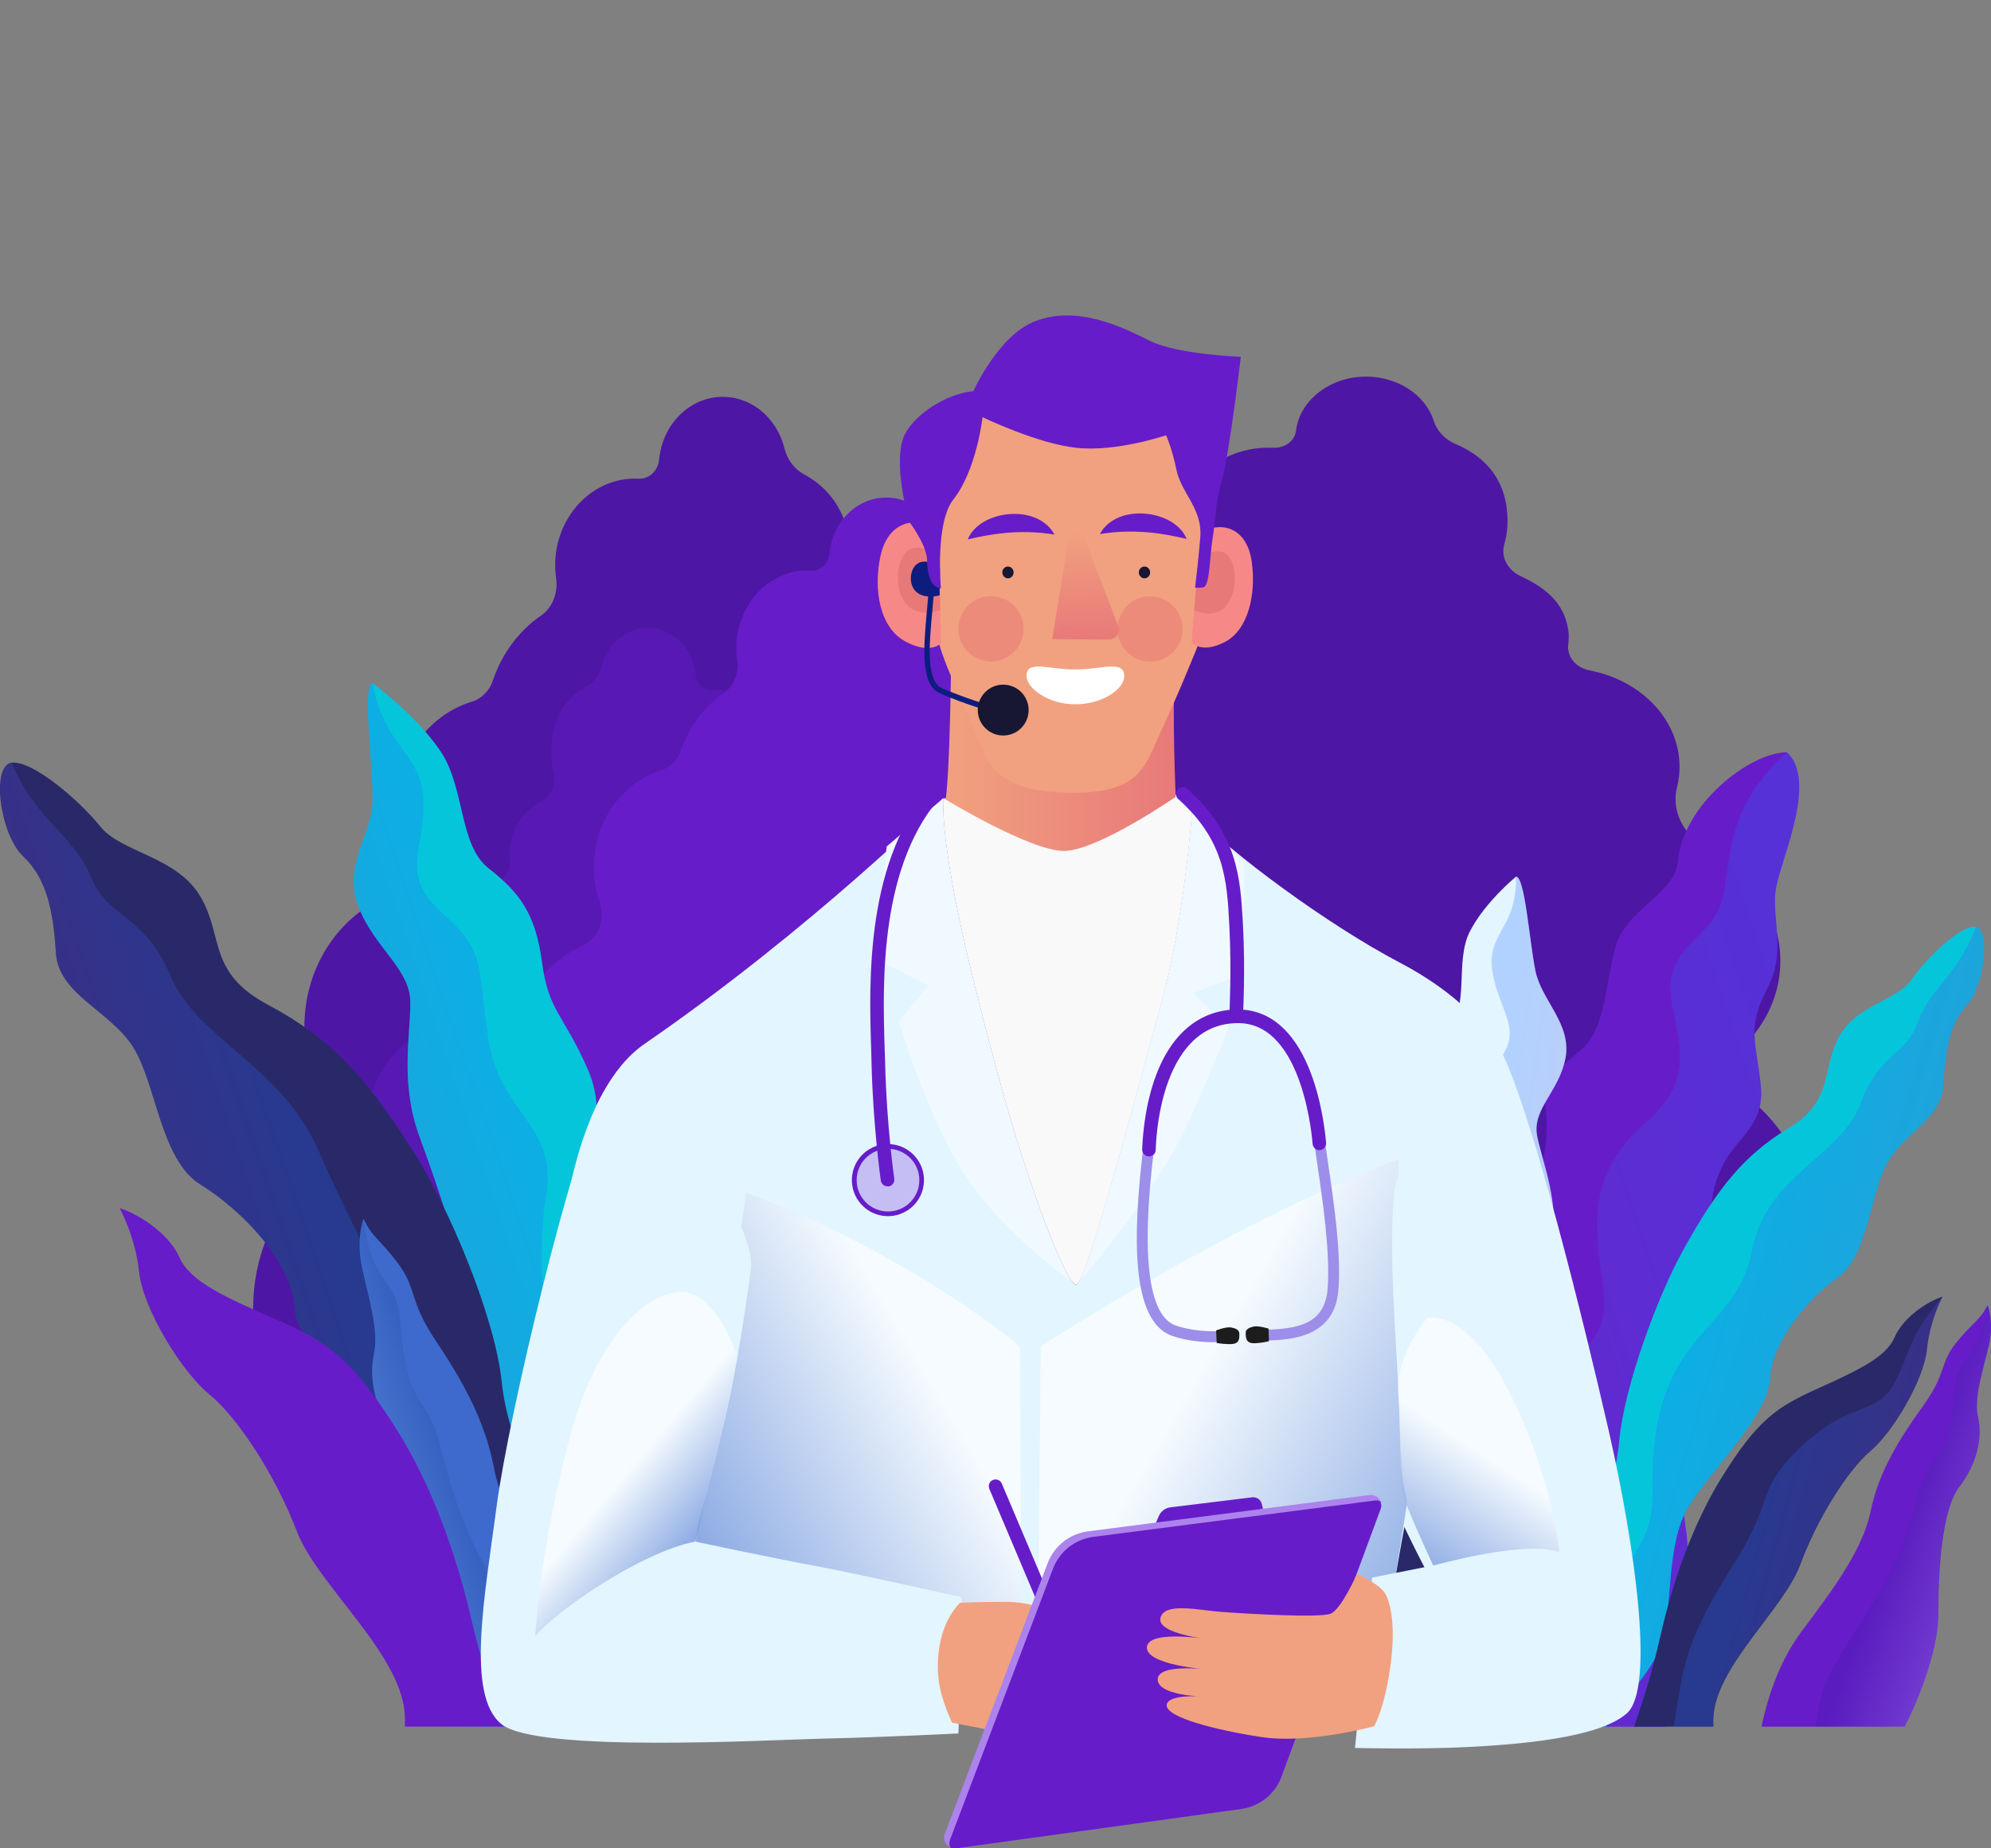 <?xml version="1.0" encoding="utf-8"?>
<!-- Generator: Adobe Illustrator 27.9.0, SVG Export Plug-In . SVG Version: 6.00 Build 0)  -->
<svg version="1.1" id="_x3C_Layer_x3E_" xmlns="http://www.w3.org/2000/svg" xmlns:xlink="http://www.w3.org/1999/xlink" x="0px"
	 y="0px" viewBox="0 0 1550.2 1439.5" style="enable-background:new 0 0 1550.2 1439.5;" xml:space="preserve">
<rect x="0" y="0" width="1550.2" height="1439.5" fill="#808080" stroke="none"/>
<style type="text/css">
	.st0{fill:#4E16A5;}
	.st1{fill:#671CC9;}
	.st2{opacity:0.4;fill:#671CC9;enable-background:new    ;}
	.st3{opacity:0.26;fill:#671CC9;enable-background:new    ;}
	.st4{fill:#05C5DB;}
	.st5{opacity:0.26;fill:url(#SVGID_1_);enable-background:new    ;}
	.st6{fill:#292969;}
	.st7{opacity:0.26;fill:url(#SVGID_00000149373981399754429410000012318180890560911748_);enable-background:new    ;}
	.st8{fill:#3D6ACC;}
	.st9{opacity:0.14;fill:url(#SVGID_00000060740600948517424850000016682039372608813503_);enable-background:new    ;}
	.st10{opacity:0.26;fill:url(#SVGID_00000126281790003821535990000012428807528651260803_);enable-background:new    ;}
	.st11{fill:#E3F5FF;}
	.st12{opacity:0.26;fill:url(#SVGID_00000116940510697077063990000002960749520965493401_);enable-background:new    ;}
	.st13{opacity:0.26;fill:url(#SVGID_00000166648332903597069560000006576754922279501486_);enable-background:new    ;}
	.st14{opacity:0.14;fill:url(#SVGID_00000034777346361428944870000012186903517007274887_);enable-background:new    ;}
	.st15{opacity:0.14;fill:url(#SVGID_00000124136288036993473950000002795249695325300896_);enable-background:new    ;}
	.st16{opacity:0.26;fill:url(#SVGID_00000153677529718279399380000003835639267348585619_);enable-background:new    ;}
	.st17{fill:#F9F9F9;}
	.st18{opacity:0.63;fill:url(#SVGID_00000062870328493773097460000001404734835406911125_);enable-background:new    ;}
	.st19{opacity:0.63;fill:url(#SVGID_00000134238663013460343180000000050327992377138091_);enable-background:new    ;}
	.st20{fill:#EFF9FF;}
	.st21{fill:url(#SVGID_00000173882835273173281110000016798524951191499156_);}
	.st22{fill:#F1A17F;}
	.st23{fill:#F68987;}
	.st24{fill:#E87979;}
	.st25{fill:#0D1D7E;}
	.st26{fill:#171733;}
	.st27{fill:#FFFFFF;}
	.st28{opacity:0.55;fill:#E87979;enable-background:new    ;}
	.st29{fill:url(#SVGID_00000166666132426026690000000012743673499023072152_);}
	.st30{opacity:0.39;fill:#E87979;enable-background:new    ;}
	.st31{fill:#C5BEF4;}
	.st32{fill:#9C8EE9;}
	.st33{fill:#1C1C1C;}
	.st34{opacity:0.63;fill:url(#SVGID_00000114042708704659169600000008693008487705714085_);enable-background:new    ;}
	.st35{opacity:0.63;fill:url(#SVGID_00000041284602423887969730000007479305811444174518_);enable-background:new    ;}
	.st36{fill:#AC83ED;}
</style>
<path class="st0" d="M1386.2,748.3c0-36.9-22.6-69.2-56.5-87.4c-18.7-10-28.6-29-24-47.6c1.3-5.2,2-10.6,2-16.1
	c0-36.7-29.9-67.4-70-75.1c-10.6-2-17.7-10.5-16.7-19.8c0.5-4.1,0.6-8.1,0.1-11.4c-3.2-21.3-17.2-32.9-37.3-42.3
	c-10.3-4.9-15.4-15.1-12.5-25c1.4-4.8,2.3-9.9,2.4-15.2c1.2-39.2-23.4-55.4-40.4-62.6c-8.3-3.6-14.4-10.1-16.9-17.8
	c-6.6-21-29.7-36.1-56.6-34.6c-26.3,1.5-47.8,19.3-50.7,41.8c0,0.2,0,0.4-0.1,0.5c-0.9,7.7-8.6,13.4-17.6,13c-2.9-0.1-5.9-0.1-9,0.1
	c-33.3,2.4-60.1,25.6-62.4,54.3c-0.4,4.6-0.1,9,0.7,13.3c1.8,9.9-3.3,19.8-13.2,25.2c-18.7,10.2-33.3,25.5-41,43.7
	c-3,7-9.8,12.4-18.2,14.4c-37.5,9-65,38.5-65,73.6c0,9.4,2,18.5,5.6,26.8c5.6,12.9-1.6,27.2-16.4,32.5c-39.8,14.3-67.8,48-67.8,87.4
	c0,15.9,4.6,31,12.7,44.1c12.3,19.9,7.7,44.6-11.8,59.7c-27.5,21.4-44.8,52.3-44.8,86.7v42.6h736.6v-42.6
	c0-17.2-12.7-33.6-27.6-48.3c-16.3-16-17.4-39.4-3.7-57.1C1378.8,788.9,1386.2,769.4,1386.2,748.3L1386.2,748.3z"/>
<path class="st0" d="M855.6,832.1c0-42.4-20.5-79.6-51.3-100.5c-17-11.5-26-33.4-21.8-54.7c1.2-6,1.8-12.1,1.8-18.5
	c0-42.2-27.2-77.5-63.6-86.3c-9.6-2.3-16.1-12.1-15.2-22.8c0.4-4.8,0.6-9.3,0.1-13.1c-2.9-24.5-15.6-37.8-33.8-48.7
	c-9.4-5.6-14-17.4-11.3-28.7c1.3-5.6,2.1-11.4,2.2-17.4c1.1-45.1-21.2-63.6-36.7-72c-7.6-4.1-13.1-11.6-15.3-20.5
	c-6-24.1-27-41.5-51.4-39.7c-23.9,1.7-43.4,22.2-46,48c0,0.2,0,0.4-0.1,0.6c-0.8,8.9-7.8,15.4-16,15c-2.7-0.1-5.4-0.1-8.1,0.2
	c-30.3,2.7-54.5,29.4-56.7,62.4c-0.3,5.2-0.1,10.4,0.6,15.3c1.6,11.4-3,22.8-12,28.9c-17,11.7-30.2,29.4-37.2,50.3
	c-2.7,8.1-8.9,14.3-16.5,16.6c-34,10.3-59,44.3-59,84.6c0,10.9,1.8,21.3,5.1,30.8c5.1,14.8-1.5,31.2-14.9,37.3
	c-36.1,16.4-61.5,55.2-61.5,100.4c0,18.3,4.2,35.6,11.5,50.7c11.1,22.9,7,51.3-10.7,68.7c-25,24.6-40.7,60.1-40.7,99.7v48.9h668.8
	v-48.9c0-19.8-11.5-38.6-25.1-55.6c-14.8-18.4-15.8-45.3-3.4-65.6C848.9,878.7,855.6,856.3,855.6,832.1L855.6,832.1z"/>
<path class="st1" d="M951.9,855.2c0-37.9-18.3-71.2-45.9-89.9c-15.2-10.3-23.2-29.9-19.5-48.9c1-5.3,1.6-10.9,1.6-16.5
	c0-37.8-24.3-69.3-56.8-77.2c-8.6-2.1-14.4-10.8-13.6-20.4c0.4-4.3,0.5-8.3,0.1-11.7c-2.6-21.9-13.9-33.8-30.3-43.5
	c-8.4-5-12.5-15.6-10.1-25.7c1.2-5,1.8-10.2,2-15.6c1-40.3-19-56.9-32.8-64.4c-6.8-3.7-11.7-10.4-13.7-18.3
	c-5.4-21.5-24.1-37.1-45.9-35.5c-21.3,1.5-38.9,19.8-41.1,42.9c0,0.2,0,0.4-0.1,0.5c-0.7,7.9-7,13.8-14.3,13.4
	c-2.4-0.1-4.8-0.1-7.3,0.1c-27.1,2.4-48.8,26.3-50.7,55.8c-0.3,4.7-0.1,9.3,0.5,13.7c1.5,10.2-2.7,20.4-10.7,25.9
	c-15.2,10.5-27,26.2-33.3,45c-2.4,7.2-8,12.7-14.8,14.8c-30.4,9.2-52.8,39.6-52.8,75.6c0,9.7,1.6,19,4.6,27.6
	c4.6,13.3-1.3,27.9-13.3,33.4c-32.3,14.7-55,49.3-55,89.8c0,16.4,3.7,31.8,10.3,45.4c10,20.5,6.3,45.8-9.6,61.4
	c-22.3,22-36.4,53.8-36.4,89.1v43.8h598.1V1022c0-17.7-10.3-34.6-22.4-49.7c-13.2-16.5-14.1-40.5-3-58.7
	C945.9,896.9,951.9,876.8,951.9,855.2L951.9,855.2z"/>
<path class="st2" d="M297.2,932.2c9.4,15.3,8.6,35.6-2.5,49.4c-10.2,12.8-18.9,26.9-18.9,41.9v36.9h503.7v-36.9
	c0-29.8-11.8-56.6-30.6-75.1c-13.3-13.1-16.5-34.4-8.1-51.7c5.5-11.4,8.7-24.4,8.7-38.2c0-34.1-19.1-63.3-46.3-75.6
	c-10.1-4.6-15.1-16.9-11.2-28.1c2.5-7.2,3.9-15.1,3.9-23.2c0-30.4-18.8-56-44.5-63.7c-5.7-1.7-10.4-6.4-12.4-12.5
	c-5.2-15.8-15.2-29.1-28-37.9c-6.8-4.6-10.2-13.2-9-21.8c0.5-3.7,0.7-7.6,0.5-11.5c-1.6-24.8-19.9-45-42.7-47
	c-2.1-0.2-4.1-0.2-6.1-0.1c-6.2,0.3-11.4-4.6-12-11.3v-0.5c-1.9-19.5-16.7-34.9-34.7-36.2c-18.4-1.3-34.1,11.8-38.7,29.9
	c-1.7,6.7-5.8,12.3-11.5,15.4c-11.7,6.3-28.5,20.3-27.6,54.2c0.1,4.5,0.7,8.9,1.7,13.1c2,8.5-1.5,17.4-8.5,21.6
	c-13.7,8.2-23.3,18.3-25.5,36.7c-0.3,2.8-0.2,6.2,0.1,9.8c0.7,8.1-4.2,15.4-11.4,17.2c-27.4,6.6-47.9,33.2-47.9,65
	c0,4.8,0.5,9.4,1.3,13.9c3.1,16.1-3.6,32.5-16.4,41.2c-23.2,15.7-38.6,43.7-38.6,75.7C283.6,901.1,288.6,918.1,297.2,932.2
	L297.2,932.2z"/>
<path class="st1" d="M665.4,758c-13.5,31.1-6.8,43.3-4.1,77.1s-17.6,40.6-27.1,69s-2.7,41.9-5.4,77.1c-2.7,35.2-13.5,37.9-23,70.3
	c-9.5,32.5,0,77.1,6.8,138c4.2,37.7-5.6,107.4-13.7,155.1H474.8c9.6-90.2,23-235.3,14.8-267.4c-12.2-47.3,6.8-125.8,18.9-150.1
	c12.2-24.3,14.9-54.1,12.2-75.7c-2.7-21.6,9.5-29.8,24.3-46c14.9-16.2,14.9-51.4,21.6-81.2c6.8-29.8,36.5-41.9,40.6-67.6
	c4.1-25.7,68.3-73.7,86.6-53.4c19.9,22.1-18.3,48.7-22.3,73C667.5,700.6,679,726.9,665.4,758L665.4,758z"/>
<path class="st3" d="M665.4,758c-13.5,31.1-6.8,43.3-4.1,77.1s-17.6,40.6-27.1,69s-2.7,41.9-5.4,77.1c-2.7,35.2-13.5,37.9-23,70.3
	c-9.5,32.5,0,77.1,6.8,138c4.2,37.7-5.6,107.4-13.7,155.1h-79.2c5.2-51.5,9.6-107.7,7.7-135.9c-4.1-59.9-18.3-89.3-3-128.8
	c15.2-39.6,40.6-36.5,33.5-90.3s-6.1-89.3,30.4-127.8c36.5-38.6,12.2-77.1,14.2-108.6c2-31.4,29.4-38.6,34.5-70s6.1-39.6,56.8-80.1
	c19.9,22.1-18.3,48.7-22.3,73C667.5,700.6,679,726.9,665.4,758L665.4,758z"/>
<path class="st4" d="M431.1,1344.7c-38.7-89.5-65.2-238.4-61.9-278.9c4.1-50.7-27.4-139-42.6-180.6s-7.1-78.1-7.1-104.5
	s-28.4-42.6-40.6-75.1s11.2-54.8,11.2-83.2s-8.1-90.3,0-90.3c0,0,33.5,24.3,52.8,52.8c19.3,28.4,14.2,73,37.5,91.3
	s36.5,34.5,41.6,73c5.1,38.6,16.2,39.6,35.5,83.2s-7.1,79.1,3,126.8s32.5,43.6,69,126.8c25.9,59,18.1,188.4,11.4,258.6L431.1,1344.7
	L431.1,1344.7z"/>
<linearGradient id="SVGID_1_" gradientUnits="userSpaceOnUse" x1="5203.895" y1="507.232" x2="5312.824" y2="470.337" gradientTransform="matrix(-1 0 0 -1 5617.152 1440)">
	<stop  offset="0" style="stop-color:#246AFC"/>
	<stop  offset="1" style="stop-color:#5F48DC"/>
</linearGradient>
<path class="st5" d="M431.1,1344.7c-38.7-89.5-65.2-238.4-61.9-278.9c4.1-50.7-27.4-139-42.6-180.6s-7.1-78.1-7.1-104.5
	s-28.4-42.6-40.6-75.1s11.2-54.8,11.2-83.2s-8.1-90.3,0-90.3c9.1,50.7,38.6,53.8,39.6,92.3c1,38.6-19.3,56.8,15.2,87.2
	s26.4,40.6,35.5,98.4c9.1,57.8,53.1,65.5,45,119.6c-9.4,63-1.1,121.8,29.9,165.2c37.7,52.8,24.2,143.3,44.1,204.6
	c-0.6,18.2,1.3,33,4.6,45.1h-72.9L431.1,1344.7z"/>
<path class="st6" d="M9.1,594c16.2-2,52.8,29.4,69,49.7s59.9,23.3,78.1,54.8c18.3,31.4,5.1,58.8,52.8,84.2s75.6,55.4,112.6,113.6
	c28.4,44.6,63.9,129.9,69,179.6c5.1,49.7,32.5,98.4,65.9,149.1c18.5,28.1,25.5,79.4,28.1,119.6H405c-20.2-26.6-53.8-56-61.1-81.1
	c-10.1-34.5-4.1-90.3-26.4-123.8s-86.2-86.2-88.3-121.7c-2-35.5-41.6-76.1-73-95.4c-31.4-19.3-34.5-79.1-52.8-107.5
	s-57.8-40.6-59.9-73c-2-32.5-7.1-57.8-25.4-75.1C-0.1,649.8-7.2,596.1,9.1,594L9.1,594z"/>
<linearGradient id="SVGID_00000059282571226880708460000001072282018478956215_" gradientUnits="userSpaceOnUse" x1="5362.598" y1="486.52" x2="5490.33" y2="443.256" gradientTransform="matrix(-1 0 0 -1 5617.152 1440)">
	<stop  offset="0" style="stop-color:#246AFC"/>
	<stop  offset="1" style="stop-color:#5F48DC"/>
</linearGradient>
<path style="opacity:0.26;fill:url(#SVGID_00000059282571226880708460000001072282018478956215_);enable-background:new    ;" d="
	M4.7,596.3l4.4-2.3c18.3,44.6,48.7,56.8,61.9,89.3s41.6,28.4,61.9,77.1c20.3,48.7,87.2,70,115.7,137c28.4,67,65.9,117.7,94.3,257.7
	c12.9,63.4,38.8,132.7,63.4,189.6H405c-20.2-26.6-53.8-56-61.1-81.1c-10.1-34.5-4.1-90.3-26.4-123.8s-86.2-86.2-88.3-121.7
	c-2-35.5-41.6-76.1-73-95.4c-31.4-19.3-34.5-79.1-52.8-107.5s-57.8-40.6-59.9-73c-2-32.5-7.1-57.8-25.4-75.1
	C1.9,651.6-5.5,607,4.7,596.3z"/>
<path class="st8" d="M354.7,1344.7c-17.2-36.6-29.1-78.7-29.1-104.4c0-42.6-3-99.4-18.3-120.7c-15.2-21.3-20.3-46.7-16.2-64.9
	c4.1-18.3-4.1-43.6-9.1-67c-5.1-23.3,1-38.6,1-38.6c7.1,15.2,13.2,16.2,27.4,35.5s8.1,28.4,28.4,58.8s38.6,61.9,45.7,99.4
	s35.5,77.1,59.9,112.6c17.1,25,28.1,56.1,34.6,89.2L354.7,1344.7L354.7,1344.7z"/>
<linearGradient id="SVGID_00000115504790761416472200000013193062510420192913_" gradientUnits="userSpaceOnUse" x1="5260.589" y1="292.833" x2="5323.488" y2="271.529" gradientTransform="matrix(-1 0 0 -1 5617.152 1440)">
	<stop  offset="0" style="stop-color:#0D1D7E"/>
	<stop  offset="1" style="stop-color:#AFEBF2"/>
</linearGradient>
<path style="opacity:0.14;fill:url(#SVGID_00000115504790761416472200000013193062510420192913_);enable-background:new    ;" d="
	M354.7,1344.7c-17.2-36.6-29.1-78.7-29.1-104.4c0-42.6-3-99.4-18.3-120.7c-15.2-21.3-20.3-46.7-16.2-64.9c4.1-18.3-4.1-43.6-9.1-67
	c-5.1-23.3,1-38.6,1-38.6c5.7,50.4,24.7,45.7,28.1,75.4c3.4,29.8,3.4,50,18.3,70.3s13.5,46.7,33.8,95.4
	c20.3,48.7,57.5,94,64.2,127.1c1.4,6.7,2.9,16.3,4.6,27.3L354.7,1344.7L354.7,1344.7z"/>
<path class="st1" d="M139.9,979.5c8.1,18.3,34.5,30.4,74.1,47.7c39.6,17.2,58.7,29,94.3,85.2c19.3,30.4,42.6,79.1,58.8,149.1
	c7.4,32,17,61,25.1,83.1h-76.9v-6c0-48.7-68-103.5-84.2-146.1s-45.7-88.3-68-106.5c-22.3-18.3-51.7-67-54.8-95.4
	c-3-28.4-15.2-49.7-15.2-49.7C109.5,946.1,131.8,961.3,139.9,979.5L139.9,979.5z"/>
<path class="st3" d="M139.9,1022.1c16.2,30.4,42.6,16.2,89.3,58.8c46.7,42.6,24.3,46.7,65.9,110.6s48.7,89.3,55.8,138
	c0.7,4.5,1.7,9.6,2.9,15.1h-38.4v-6c0-48.7-68-103.5-84.2-146.1s-45.7-88.3-68-106.5c-22.3-18.3-51.7-67-54.8-95.4
	c-3-28.4-15.2-49.7-15.2-49.7C126.7,979.5,123.7,991.7,139.9,1022.1z"/>
<path class="st1" d="M1375.8,770.2c-16.1,30.5-8.1,42.4-4.8,75.5c3.2,33.1-21,39.7-32.3,67.6c-11.3,27.8-3.2,41.1-6.5,75.5
	c-3.2,34.4-16.1,37.1-27.4,68.9c-11.3,31.8,0,75.5,8.1,135.1c5,36.9-6.7,105.2-16.3,151.9h-148.1c11.4-88.4,27.5-230.5,17.6-261.9
	c-14.5-46.4,8.1-123.2,22.6-147s17.7-53,14.5-74.2s11.3-29.1,29-45s17.7-50.3,25.8-79.5c8.1-29.1,46.1-40.7,48.4-66.2
	c3.9-44.5,56.1-85,84.9-85c23.7,21.6-3.4,80.3-8.2,104.2C1378.2,713.9,1391.9,739.7,1375.8,770.2L1375.8,770.2z"/>
<linearGradient id="SVGID_00000074399476260350081020000004508908494153540519_" gradientUnits="userSpaceOnUse" x1="4177.724" y1="507.039" x2="4510.439" y2="394.346" gradientTransform="matrix(-1 0 0 -1 5617.152 1440)">
	<stop  offset="0" style="stop-color:#246AFC"/>
	<stop  offset="1" style="stop-color:#5F48DC"/>
</linearGradient>
<path style="opacity:0.26;fill:url(#SVGID_00000074399476260350081020000004508908494153540519_);enable-background:new    ;" d="
	M1375.8,770.2c-16.1,30.5-8.1,42.4-4.8,75.5c3.2,33.1-21,39.7-32.3,67.6c-11.3,27.8-3.2,41.1-6.5,75.5
	c-3.2,34.4-16.1,37.1-27.4,68.9c-11.3,31.8,0,75.5,8.1,135.1c5,36.9-6.7,105.2-16.3,151.9h-94.4c6.2-50.4,11.4-105.4,9.1-133.1
	c-4.8-58.6-21.8-87.4-3.6-126.2c18.1-38.7,48.4-35.8,39.9-88.4c-8.5-52.7-7.3-87.4,36.3-125.2c43.5-37.8,14.5-75.5,16.9-106.3
	s35.1-37.8,41.1-68.5c6-30.8,2.6-68.9,49.4-111.1c23.7,21.6-3.4,80.3-8.2,104.2C1378.2,713.9,1391.9,739.7,1375.8,770.2
	L1375.8,770.2z"/>
<path class="st11" d="M1196.1,1344.5c18-72.9,15.6-194.2,6.1-227.2c-11.9-41.3,0.1-113.2,6.1-147.1c6-33.9-7-63.6-11.4-85.1
	s17.1-34.7,22-61.2c4.9-26.4-18.6-44.6-23.4-67.7c-4.7-23.1-8.2-73.5-15.1-73.5c0,0-24.4,19.9-36.1,43
	c-11.7,23.2,0.1,59.5-16.7,74.4c-16.8,14.9-25.3,28.1-23.2,59.5c2.1,31.4-7.2,32.2-16.3,67.8c-9.1,35.5,19.2,64.4,18.6,103.2
	c-0.7,38.8-20.3,35.6-37.5,103.3c-12.2,48.1,16,153.4,33.4,210.6L1196.1,1344.5L1196.1,1344.5z"/>
<linearGradient id="SVGID_00000067953229257345303150000000239194162018330499_" gradientUnits="userSpaceOnUse" x1="-529.75" y1="406.841" x2="-439.375" y2="376.23" gradientTransform="matrix(1.025 -1.800000e-03 -0.201 -0.981 1767.453 1407.449)">
	<stop  offset="0" style="stop-color:#246AFC"/>
	<stop  offset="1" style="stop-color:#5F48DC"/>
</linearGradient>
<path style="opacity:0.26;fill:url(#SVGID_00000067953229257345303150000000239194162018330499_);enable-background:new    ;" d="
	M1196.1,1344.5c18-72.9,15.6-194.2,6.1-227.2c-11.9-41.3,0.1-113.2,6.1-147.1c6-33.9-7-63.6-11.4-85.1s17.1-34.7,22-61.2
	c4.9-26.4-18.6-44.6-23.4-67.7c-4.7-23.1-8.2-73.5-15.1-73.5c0.7,41.3-23.8,43.8-18.2,75.2c5.6,31.4,25.9,46.2,1.6,71.1
	c-24.3,24.8-15.7,33.1-13.8,80.2c1.9,47.1-34.3,53.4-18.3,97.4c18.5,51.2,21.2,99.2,2.1,134.6c-23.2,43.1,3.3,116.7-3.3,166.6
	c3.5,14.8,4.4,26.9,3.6,36.8L1196.1,1344.5L1196.1,1344.5z"/>
<path class="st4" d="M1538.3,721.9c-11.8-1.7-38.4,24.4-50.2,41.2c-11.8,16.8-43.5,19.4-56.8,45.4c-13.3,26.1-3.7,48.8-38.4,69.9
	c-34.7,21-55,46-81.9,94.3c-20.7,37-46.5,107.7-50.2,149c-3.7,41.2-23.6,81.6-48,123.7c-13.5,23.3-18.6,65.8-20.5,99.3h57.9
	c14.7-22.1,39.1-46.5,44.5-67.3c7.4-28.6,3-74.9,19.2-102.7c16.2-27.8,62.7-71.5,64.2-101s30.3-63.1,53.1-79.1
	c22.9-16,25.1-65.6,38.4-89.2c13.3-23.6,42.1-33.7,43.5-60.6c1.5-26.9,5.2-48,18.4-62.3C1544.9,768.2,1550.1,723.6,1538.3,721.9
	L1538.3,721.9z"/>
<linearGradient id="SVGID_00000065759189494827271140000014375744437447687331_" gradientUnits="userSpaceOnUse" x1="-387.332" y1="425.4" x2="-250.186" y2="378.948" gradientTransform="matrix(0.877 0 0 -1 1670.029 1439.998)">
	<stop  offset="0" style="stop-color:#246AFC"/>
	<stop  offset="1" style="stop-color:#5F48DC"/>
</linearGradient>
<path style="opacity:0.26;fill:url(#SVGID_00000065759189494827271140000014375744437447687331_);enable-background:new    ;" d="
	M1541.5,723.8l-3.2-1.9c-13.3,37-35.4,47.1-45,74.1c-9.6,26.9-30.3,23.6-45,64c-14.8,40.4-73.2,55.4-84.1,113.6
	c-12.9,68.5-80.1,59.7-77.6,188.1c1.1,56.1-38.8,61.3-58.3,110.1c-13.3,33.4-9.2,72.8-9.2,72.8h31.3c14.7-22.1,39.1-46.4,44.5-67.2
	c7.4-28.6,3-74.9,19.2-102.7c16.2-27.8,62.7-71.5,64.2-101s30.3-63.1,53.1-79.1c22.9-16,25.1-65.6,38.4-89.2
	c13.3-23.6,42.1-33.7,43.5-60.6c1.5-26.9,5.2-48,18.4-62.3C1543.5,769.7,1548.9,732.7,1541.5,723.8L1541.5,723.8z"/>
<path class="st1" d="M1483,1344.7c15.5-30.4,26.2-65.3,26.2-86.6c0-35.4,2.7-82.5,16.4-100.2c13.7-17.7,18.2-38.7,14.6-53.9
	c-3.6-15.2,3.6-36.2,8.2-55.5c4.6-19.4-0.9-32-0.9-32c-6.4,12.6-11.9,13.5-24.6,29.5c-12.8,16-7.3,23.6-25.5,48.8
	c-18.2,25.3-34.7,51.3-41,82.5c-6.4,31.1-31.9,64-53.8,93.4c-15.4,20.7-25.3,46.5-31.1,74L1483,1344.7L1483,1344.7z"/>
<linearGradient id="SVGID_00000011729133222104809930000010101814546299719329_" gradientUnits="userSpaceOnUse" x1="228.729" y1="259.101" x2="280.91" y2="241.427" gradientTransform="matrix(1.083 0 0 -1 1233.51 1439.997)">
	<stop  offset="0" style="stop-color:#0D1D7E"/>
	<stop  offset="1" style="stop-color:#AFEBF2"/>
</linearGradient>
<path style="opacity:0.14;fill:url(#SVGID_00000011729133222104809930000010101814546299719329_);enable-background:new    ;" d="
	M1483,1344.7c15.5-30.4,26.2-65.3,26.2-86.6c0-35.4,2.7-82.5,16.4-100.2c13.7-17.7,18.2-38.7,14.6-53.9c-3.6-15.2,3.6-36.2,8.2-55.5
	c4.6-19.4-0.9-32-0.9-32c-5.2,41.8-22.2,37.9-25.2,62.6s-3,41.5-16.4,58.4c-13.4,16.8-12.2,38.7-30.4,79.1
	c-18.2,40.4-51.7,78-57.8,105.5c-1.2,5.5-2.6,13.5-4.1,22.7L1483,1344.7L1483,1344.7z"/>
<path class="st6" d="M1039.5,1344.7c-15.3-43.1-25.8-92.5-25.8-122.8c0-50.1-2.7-116.9-16.2-142s-18-54.9-14.4-76.4
	s-3.6-51.3-8.1-78.8c-4.5-27.4,0.9-45.3,0.9-45.3c6.3,17.9,11.7,19.1,24.3,41.8s7.2,33.4,25.2,69.2c18,35.8,34.2,72.8,40.5,116.9
	c6.3,44.2,31.5,90.7,53.1,132.5c15.2,29.4,24.9,65.9,30.7,104.9H1039.5z"/>
<linearGradient id="SVGID_00000154393147866905744880000002130379753253150342_" gradientUnits="userSpaceOnUse" x1="4369.446" y1="328.208" x2="4441.861" y2="303.681" gradientTransform="matrix(-1.064 0 0 -1 5690.994 1439.995)">
	<stop  offset="0" style="stop-color:#0D1D7E"/>
	<stop  offset="1" style="stop-color:#AFEBF2"/>
</linearGradient>
<path style="opacity:0.14;fill:url(#SVGID_00000154393147866905744880000002130379753253150342_);enable-background:new    ;" d="
	M1039.5,1344.7c-15.3-43.1-25.8-92.5-25.8-122.8c0-50.1-2.7-116.9-16.2-142s-18-54.9-14.4-76.4s-3.6-51.3-8.1-78.8
	c-4.5-27.4,0.9-45.3,0.9-45.3c5.1,59.3,21.9,53.7,24.9,88.7s3,58.9,16.2,82.7c13.2,23.9,12,54.9,30,112.2
	c18,57.3,51,110.6,56.9,149.6c1.2,7.8,2.6,19.1,4.1,32.1L1039.5,1344.7L1039.5,1344.7z"/>
<path class="st6" d="M1475,1041.7c-6.5,15.1-27.7,25.2-59.5,39.6c-31.8,14.3-47.2,24.1-75.8,70.7c-15.5,25.2-34.2,65.6-47.3,123.7
	c-6,26.6-13.6,50.6-20.2,69h61.8v-5c0-40.4,54.6-85.8,67.7-121.2c13-35.3,36.7-73.2,54.6-88.4c17.9-15.2,41.6-55.5,44-79.1
	s12.2-41.2,12.2-41.2C1499.5,1014,1481.5,1026.6,1475,1041.7L1475,1041.7z"/>
<linearGradient id="SVGID_00000079468174755955074700000017706362600180023942_" gradientUnits="userSpaceOnUse" x1="-515.802" y1="278.994" x2="-403.983" y2="241.12" gradientTransform="matrix(0.808 0 0 -1 1785.424 1439.998)">
	<stop  offset="0" style="stop-color:#246AFC"/>
	<stop  offset="1" style="stop-color:#5F48DC"/>
</linearGradient>
<path style="opacity:0.26;fill:url(#SVGID_00000079468174755955074700000017706362600180023942_);enable-background:new    ;" d="
	M1475,1077.1c-13,25.3-34.2,13.5-71.8,48.8c-37.5,35.4-19.6,38.7-53,91.7s-39.1,74.1-44.9,114.5c-0.5,3.7-1.3,8-2.4,12.6h30.9v-5
	c0-40.4,54.6-85.8,67.7-121.2c13-35.3,36.7-73.2,54.6-88.4c17.9-15.2,41.6-55.5,44-79.1s12.2-41.2,12.2-41.2
	C1485.6,1041.7,1488,1051.8,1475,1077.1L1475,1077.1z"/>
<path class="st11" d="M1074.5,1329.4c-130.4-9.5-554.5,29.2-551.5-10.8c3.1-39.9-84.4-362.4-84.4-362.4S449,849.4,501.8,813
	c130.6-89.9,232.4-191.2,232.4-191.2c-0.8,47,20.8,134.6,43.8,219.1s52.2,159.7,59.9,159.7s47.6-152.1,66-218.1
	c15.7-56.4,22.6-129.6,24.2-149.8c30.4,32,105.8,87.6,162,117.1c62.5,32.8,80,71.6,80,71.6S1068.4,1272.5,1074.5,1329.4
	L1074.5,1329.4z"/>
<path class="st17" d="M928.2,632.7c-1.6,20.2-8.5,93.4-24.2,149.8c-18.4,66.1-58.3,218.1-66,218.1s-36.9-75.2-59.9-159.7
	s-44.6-172-43.8-219.1l182-2.9C918.6,622.3,922.7,627,928.2,632.7L928.2,632.7z"/>
<linearGradient id="SVGID_00000161616591777080943920000010008791235458278050_" gradientUnits="userSpaceOnUse" x1="-2528.185" y1="331.027" x2="-2305.838" y2="199.693" gradientTransform="matrix(-1 0 0 -1 -1784.175 1440)">
	<stop  offset="0" style="stop-color:#FFFFFF"/>
	<stop  offset="1" style="stop-color:#3D6ACC"/>
</linearGradient>
<path style="opacity:0.63;fill:url(#SVGID_00000161616591777080943920000010008791235458278050_);enable-background:new    ;" d="
	M581,928.8c131.3,49.5,213.1,119.8,213.1,119.8l1.6,306.3l-260.8-107L581,928.8z"/>
<linearGradient id="SVGID_00000054251424418558059990000008496309505854906757_" gradientUnits="userSpaceOnUse" x1="899.005" y1="311.122" x2="1145.92" y2="165.276" gradientTransform="matrix(1 0 0 -1 0 1440)">
	<stop  offset="0" style="stop-color:#FFFFFF"/>
	<stop  offset="1" style="stop-color:#3D6ACC"/>
</linearGradient>
<path style="opacity:0.63;fill:url(#SVGID_00000054251424418558059990000008496309505854906757_);enable-background:new    ;" d="
	M1088.8,902.8c-131.3,49.5-278.5,145.8-278.5,145.8l-3.5,364l266-99.9l22.5-140.4L1088.8,902.8L1088.8,902.8z"/>
<path class="st20" d="M928.2,632.7c-1.6,20.2-8.5,93.4-24.2,149.8c-17,60.8-52.2,194.6-63.6,215.4c11.5-13.2,61.8-72.5,85.1-124.4
	c26.5-58.8,31.1-73.7,31.1-73.7L929,773.3l30-11.5c0,0,12.3-45.3,9.5-89.8C952.2,656.7,938,643,928.2,632.7z M778.1,840.9
	c-23-84.5-44.6-172-43.8-219.1c0,0-18.2,15.3-43.9,37.4c-5.6,41.1-2.2,91.1-2.2,91.1l34.6,17.3l-23,27.6c0,0,20.7,71.4,50.7,118.7
	c26.1,41.2,73.3,76.5,84.9,84.9C824.9,986.6,799,917.6,778.1,840.9z"/>
<linearGradient id="SVGID_00000005948447803477510460000001053934829953820304_" gradientUnits="userSpaceOnUse" x1="736.3" y1="850.65" x2="915.4" y2="850.65" gradientTransform="matrix(1 0 0 -1 0 1440)">
	<stop  offset="0" style="stop-color:#F1A17F"/>
	<stop  offset="1" style="stop-color:#E87979"/>
</linearGradient>
<path style="fill:url(#SVGID_00000005948447803477510460000001053934829953820304_);" d="M740.5,516c0,0-0.7,81.4-4.2,106.7
	c0,0,66,40,92,40s87.1-42.1,87.1-42.1s-2.8-64.6-0.7-99.7L740.5,516z"/>
<path class="st22" d="M763.9,317.3c-21.1,13.6-37,41.7-34.2,94.1s-5,59.4,0,83.8c5,24.3,23.9,57.1,31.8,80.5
	c8,23.4,20.6,41.2,72.1,41.7c54.8,0.5,57.6-20.6,70.7-48.7c13.1-28.1,20.1-45.9,27.1-62.7c6.7-16,5.1-51,4.7-75.8
	c-0.5-24.8,9.4-59-6.1-85.6c-15.4-26.7-42.6-48.2-94.1-47.7C784.5,297.2,763.9,317.3,763.9,317.3z"/>
<g id="XMLID_6_">
	<path class="st23" d="M730.4,411.9c-18.3-10.8-39.3-5.2-44.9,21.3c-5.6,26.5-0.4,55.6,19.3,66.3s28,1.4,28,1.4L730.4,411.9
		L730.4,411.9z"/>
	<path class="st24" d="M732.1,475.1l-1.1-40.6c-2.1-2.1-10.9-10.2-20.6-7.5c-11.1,3.1-14.1,24.5-8.7,37.1
		C707,476.5,718.3,479.8,732.1,475.1L732.1,475.1z"/>
</g>
<path class="st23" d="M934.9,414.7c17.3-9.5,36.1-3,39.7,22.7c3.6,25.7-2.8,53.5-21.3,62.8s-25.6-0.1-25.6-0.1L934.9,414.7
	L934.9,414.7z"/>
<path class="st24" d="M929.8,475.3l3.3-39c2-1.9,10.5-9.3,19.2-6.2c10,3.6,11.5,24.3,5.9,36.1C952.7,477.9,942.1,480.5,929.8,475.3z
	"/>
<path class="st25" d="M770.1,553.8c-0.2-0.1-19.6-5.7-38.2-13.8c-15.5-6.7-12.8-36-10.2-64.4c0.8-8.9,1.6-17.3,1.9-25.1l4.2,0.1
	c-0.3,7.9-1.1,16.7-1.9,25.3c-2.4,25.6-5.1,54.6,7.6,60.1c18.3,7.9,37.5,13.5,37.7,13.6L770.1,553.8z"/>
<path class="st25" d="M731.6,463.7l0.2-21.7c-1.4-1.2-7.4-5.7-14.2-4.4c-7.8,1.5-10.4,12.8-6.9,19.7
	C714,464,721.9,465.9,731.6,463.7z"/>
<path class="st1" d="M732.6,458.2c-4.7-0.5-10.3-4.2-10.8-22c-0.3-12.2-14-30-14-30s-13.6-47.3-3.3-67.9
	c7.4-14.8,30.9-31.4,53.4-33.7c0,0,19.2-43.1,47.7-54.3c32.8-12.9,67.9,4.2,89.4,15s71.1,12.6,71.1,12.6s-9,76.3-14.6,95.5
	c-5.6,19.2-5,32.3-7.4,46.3s-1.9,37.3-7.5,37.8s-6.1,0.1-6.1,0.1s3.3-27.9,4.1-40c1.4-21.5-14.9-33.8-18.6-51.6
	c-3.7-17.8-8.1-27-8.1-27s-38.6,13.1-69.5,9.8c-30.9-3.3-73.4-23.9-73.4-23.9s-4.5,41.1-22.8,64.2
	C727.9,407.4,732.6,458.2,732.6,458.2L732.6,458.2z"/>
<path class="st1" d="M821,416.3c-28.7-4.6-51.7,0.1-67.5,3.8C762.6,397.2,807.8,391.7,821,416.3z M856.4,415.9
	c28.7-4.6,51.7,0.1,67.5,3.8C914.8,396.9,869.6,391.3,856.4,415.9z"/>
<path class="st26" d="M780.4,445.8c0,2.5,2,4.6,4.4,4.6s4.4-2,4.4-4.6c0-2.5-2-4.6-4.4-4.6C782.3,441.2,780.4,443.3,780.4,445.8z
	 M886.7,445.8c0,2.5,2,4.6,4.4,4.6s4.4-2,4.4-4.6c0-2.5-2-4.6-4.4-4.6S886.7,443.3,886.7,445.8z"/>
<path class="st27" d="M875.3,527c-0.2,9.6-17,21.5-38,21.5s-37.5-12.2-38-21.5c-0.7-13.5,16.8-5.6,37.7-5.6
	C858.1,521.4,875.7,513.5,875.3,527z"/>
<ellipse transform="matrix(0.386 -0.923 0.923 0.386 21.84 1012.467)" class="st28" cx="771.2" cy="489.8" rx="25.4" ry="25.4"/>
<ellipse transform="matrix(0.243 -0.97 0.97 0.243 202.611 1239.398)" class="st28" cx="895.5" cy="489.9" rx="25.4" ry="25.4"/>
<linearGradient id="SVGID_00000011740334375092721290000013741803654565414786_" gradientUnits="userSpaceOnUse" x1="-9591.125" y1="8694.76" x2="-9591.125" y2="8667.825" gradientTransform="matrix(-3.168 0.131 -0.131 -3.168 -28405.598 29214.867)">
	<stop  offset="0" style="stop-color:#F1A17F"/>
	<stop  offset="1" style="stop-color:#E87979"/>
</linearGradient>
<path style="fill:url(#SVGID_00000011740334375092721290000013741803654565414786_);" d="M842.7,414.4l28,73.3
	c1.8,5.1-2,10.5-7.5,10.4l-43.9-0.4l13.4-83.8L842.7,414.4L842.7,414.4z"/>
<path class="st30" d="M837.6,493.4c0-3.6-2.9-6.4-6.5-6.4s-6.4,2.9-6.4,6.5L837.6,493.4z"/>
<circle class="st26" cx="781.1" cy="553" r="19.8"/>
<g id="XMLID_1_">
	<path class="st1" d="M719.1,923.3c-2.3,15.3-16.7,25.9-32,23.5c-15.3-2.3-25.9-16.7-23.5-32c2.3-15.3,16.7-25.9,32-23.5
		S721.5,908,719.1,923.3z"/>
	<circle class="st31" cx="691.4" cy="919.1" r="24.4"/>
	<path class="st32" d="M945.1,1045.3c-8.7,0-20.5-0.9-32.1-4.8c-33.7-11.3-30.2-82-23.4-142.3c0.4-3.1,0.7-5.8,0.9-7.8
		c0.2-2.3,2.3-4,4.6-3.8s4,2.3,3.8,4.6c-0.2,2.1-0.5,4.8-0.9,7.9c-3.4,30.4-13.9,122.7,17.7,133.3c20,6.7,41.4,3.7,41.6,3.7
		c2.3-0.3,4.5,1.3,4.8,3.6c0.3,2.3-1.3,4.4-3.6,4.8C958,1044.6,952.8,1045.3,945.1,1045.3L945.1,1045.3z M981.9,1044.2
		c-2.2,0-4.1-1.7-4.2-4c-0.1-2.3,1.7-4.3,4-4.4c1.4-0.1,2.9-0.1,4.5-0.2c23.8-0.9,45.3-4,47.5-31.9c2.1-27.7-3.6-66.9-7.8-95.5
		c-1.3-8.9-2.5-17.3-3.4-24.2c-0.3-2.3,1.4-4.4,3.7-4.7c2.3-0.3,4.4,1.4,4.7,3.7c0.8,6.8,2,15.1,3.3,24c4.5,30.6,10.1,68.6,7.9,97.3
		c-2.9,37.7-37.1,39-55.6,39.7c-1.5,0.1-3,0.1-4.4,0.2L981.9,1044.2L981.9,1044.2z"/>
	<path class="st1" d="M691,923.9c-2.6,0-4.8-1.9-5.2-4.5c-0.1-0.4-6-42.5-7.2-90.7c-0.1-3.7-0.2-7.7-0.3-11.9
		c-1.7-52.2-4.7-149.3,49.3-206.7c2-2.1,5.3-2.2,7.5-0.2c2.1,2,2.2,5.3,0.2,7.5c-51,54.2-48.1,148.5-46.5,199.1
		c0.1,4.3,0.3,8.3,0.4,12c1.1,47.6,7,89,7.1,89.5c0.4,2.9-1.6,5.6-4.5,6C691.5,923.8,691.2,923.9,691,923.9z M962.5,796h-0.3
		c-2.9-0.2-5.1-2.6-5-5.6c0-0.3,1.8-34.8,0-68.7l-0.1-2.2c-1.8-33.4-3.5-65-39.7-97.2c-2.2-1.9-2.4-5.3-0.4-7.5
		c1.9-2.2,5.3-2.4,7.5-0.4c39.5,35.2,41.3,70.4,43.2,104.5l0.1,2.1c1.9,34.5,0,69.5,0,69.8C967.6,793.9,965.3,796,962.5,796
		L962.5,796z"/>
	<path class="st1" d="M894.6,900.6h-0.2c-2.9-0.1-5.2-2.6-5.1-5.5c1.2-28.8,7.6-54.9,18.1-73.5c13.3-23.5,33.1-35.8,57.4-35.4
		c25.4,0.4,45.2,18.8,57.2,53.3c8.7,25,10.4,49.6,10.5,50.6c0.2,2.9-2,5.4-4.9,5.6c-2.9,0.2-5.4-2-5.6-4.9
		c-0.1-0.9-6.6-93.3-57.3-94c-20.5-0.3-36.6,9.8-48.1,30.1c-9.7,17.2-15.7,41.6-16.8,68.8C899.8,898.4,897.4,900.6,894.6,900.6
		L894.6,900.6z"/>
	<path class="st33" d="M964.9,1038.2c0.5,6.8-1.6,8.8-8.3,8.6c-6-0.2-9.3-0.9-9.3-0.9l-0.4-9.8c0,0,7.5-2.9,11.5-2.3
		C961.9,1034.4,964.7,1035.6,964.9,1038.2L964.9,1038.2z M969.9,1037.9c-0.1,6.9,2.1,8.7,8.9,8.1c5.9-0.5,9.2-1.5,9.2-1.5l-0.3-9.8
		c0,0-7.7-2.4-11.6-1.6C972.6,1033.9,969.9,1035.3,969.9,1037.9L969.9,1037.9z"/>
</g>
<path class="st11" d="M467.9,854c-23.1,45-71.8,247.8-81.1,318.2s-24.3,148.1,3.7,170.6c28.1,22.5,207.8,12.2,250.9,11.2
	c43.1-0.9,104.8-4,104.8-4s4.7-106.5,1.9-106.5s-74.9-16.8-110.5-23.4s-97.3-19.7-97.3-19.7s16.4-60.9,26.2-104.6
	c10.5-47,18.3-108.8,18.3-108.8s3.3-30-37.9-75.8C505.6,865.4,467.9,854,467.9,854L467.9,854z M1170.2,821.4
	c24.3,51.5,62.7,206.9,82.4,293c19.7,86.1,36.5,200.3,14,220s-87.1,24.3-124.5,26.2s-87.1,0.7-87.1,0.7l13.3-132.7l47.5-9.4
	c0,0-8.3-17.3-20-49.7c-6.3-17.5-5.5-65.6-7.2-92.6c-4.2-68.1-6.6-114.7-2.8-150.2C1089.7,891.1,1170.2,821.4,1170.2,821.4
	L1170.2,821.4z"/>
<linearGradient id="SVGID_00000061471794969867425500000010860660712363608245_" gradientUnits="userSpaceOnUse" x1="1153.104" y1="308.215" x2="1088.516" y2="208.993" gradientTransform="matrix(1 0 0 -1 0 1440)">
	<stop  offset="0" style="stop-color:#FFFFFF"/>
	<stop  offset="1" style="stop-color:#3D6ACC"/>
</linearGradient>
<path style="opacity:0.63;fill:url(#SVGID_00000061471794969867425500000010860660712363608245_);enable-background:new    ;" d="
	M1115.9,1219.2c31.8-8.4,77.7-17.8,98.3-10.3c0,0-4.7-56.2-38.4-123.6c-33.7-67.4-64.6-59-64.6-59s-25.3,29.7-22.5,59.7
	s-0.9,67.6,6.6,86.4C1102.8,1191.1,1115.9,1219.2,1115.9,1219.2z"/>
<linearGradient id="SVGID_00000165208933491202933220000008985492510019026057_" gradientUnits="userSpaceOnUse" x1="487.413" y1="291.972" x2="554.308" y2="235.441" gradientTransform="matrix(1 0 0 -1 0 1440)">
	<stop  offset="0" style="stop-color:#FFFFFF"/>
	<stop  offset="1" style="stop-color:#3D6ACC"/>
</linearGradient>
<path style="opacity:0.63;fill:url(#SVGID_00000165208933491202933220000008985492510019026057_);enable-background:new    ;" d="
	M541.5,1200.5c-43.1,8.4-109.9,55.2-124.8,73.9c0,0,3.7-71.1,28.1-159.1c24.3-88,72.1-117,94.5-107.6c22.5,9.4,34.9,48.9,34.9,48.9
	s-7.4,40-17.2,79C547.2,1174.1,541.5,1200.5,541.5,1200.5L541.5,1200.5z"/>
<path class="st22" d="M747.6,1248.2c-16.8,16.8-18.7,44-16.8,59.9s10.5,33.5,10.5,33.5l42.8,8.4l35.1-94.8c0,0-15-7.7-36.5-7.7
	C761.1,1247.5,747.6,1248.2,747.6,1248.2z"/>
<path class="st1" d="M823.9,1277.8c-2.1,0-4-1.2-4.9-3.2l-48.7-115.1c-1.1-2.7,0.1-5.8,2.8-6.9s5.8,0.1,6.9,2.8l48.7,115.1
	c1.1,2.7-0.1,5.8-2.8,6.9C825.2,1277.7,824.5,1277.8,823.9,1277.8L823.9,1277.8z M899.7,1187.5c0-0.7,1.2-3.7,2.5-6.7
	c1.6-3.7,5-6.4,9-6.9l63.8-7.8c3.4-0.4,6.6,1.8,7.4,5.1l1.9,7.7L899.7,1187.5L899.7,1187.5z"/>
<path class="st36" d="M847.2,1192.6l219.1-28.3c6.1-0.8,10.8,5.2,8.7,10.9l-77.1,208.4c-5,13.4-16.9,23.1-31.1,25l-222.4,30.7
	c-6.1,0.8-11-5.2-8.8-11l80.2-211.1C820.9,1203.9,833,1194.4,847.2,1192.6L847.2,1192.6z"/>
<path class="st1" d="M997.8,1383.7l77.1-208.4c0.8-2.1,0.6-4.3-0.2-6.1c-1.3-0.6-2.8-0.8-4.3-0.6l-219.1,28.3
	c-14.2,1.8-26.3,11.3-31.4,24.7l-80.2,211.1c-0.8,2.1-0.7,4.3,0.2,6.2c1.3,0.6,2.8,0.8,4.4,0.6l222.4-30.7
	C980.9,1406.7,992.9,1397.1,997.8,1383.7L997.8,1383.7z"/>
<path class="st22" d="M1056.5,1225.8c0,0,18.3,7.7,22.5,16.1s7.7,26,3.5,56.2c-4.6,32.9-12.6,46.3-12.6,46.3s-51.2,14-87.8,8.4
	c-36.5-5.6-73.7-15.4-73.7-24.6c0-9.1,27.4-7,27.4-7s-34.4-0.7-34.4-13.3c0-12.6,38.6-7.7,38.6-7.7s-48.4-3.5-47-17.6
	c1.4-14,50.5-5.6,50.5-5.6s-42.8-4.2-40-16.8c2.8-12.6,28.8-6.3,47-4.9c18.3,1.4,77.2,4.9,85.6,1.4
	C1044.5,1253.1,1056.5,1225.8,1056.5,1225.8z"/>
</svg>
